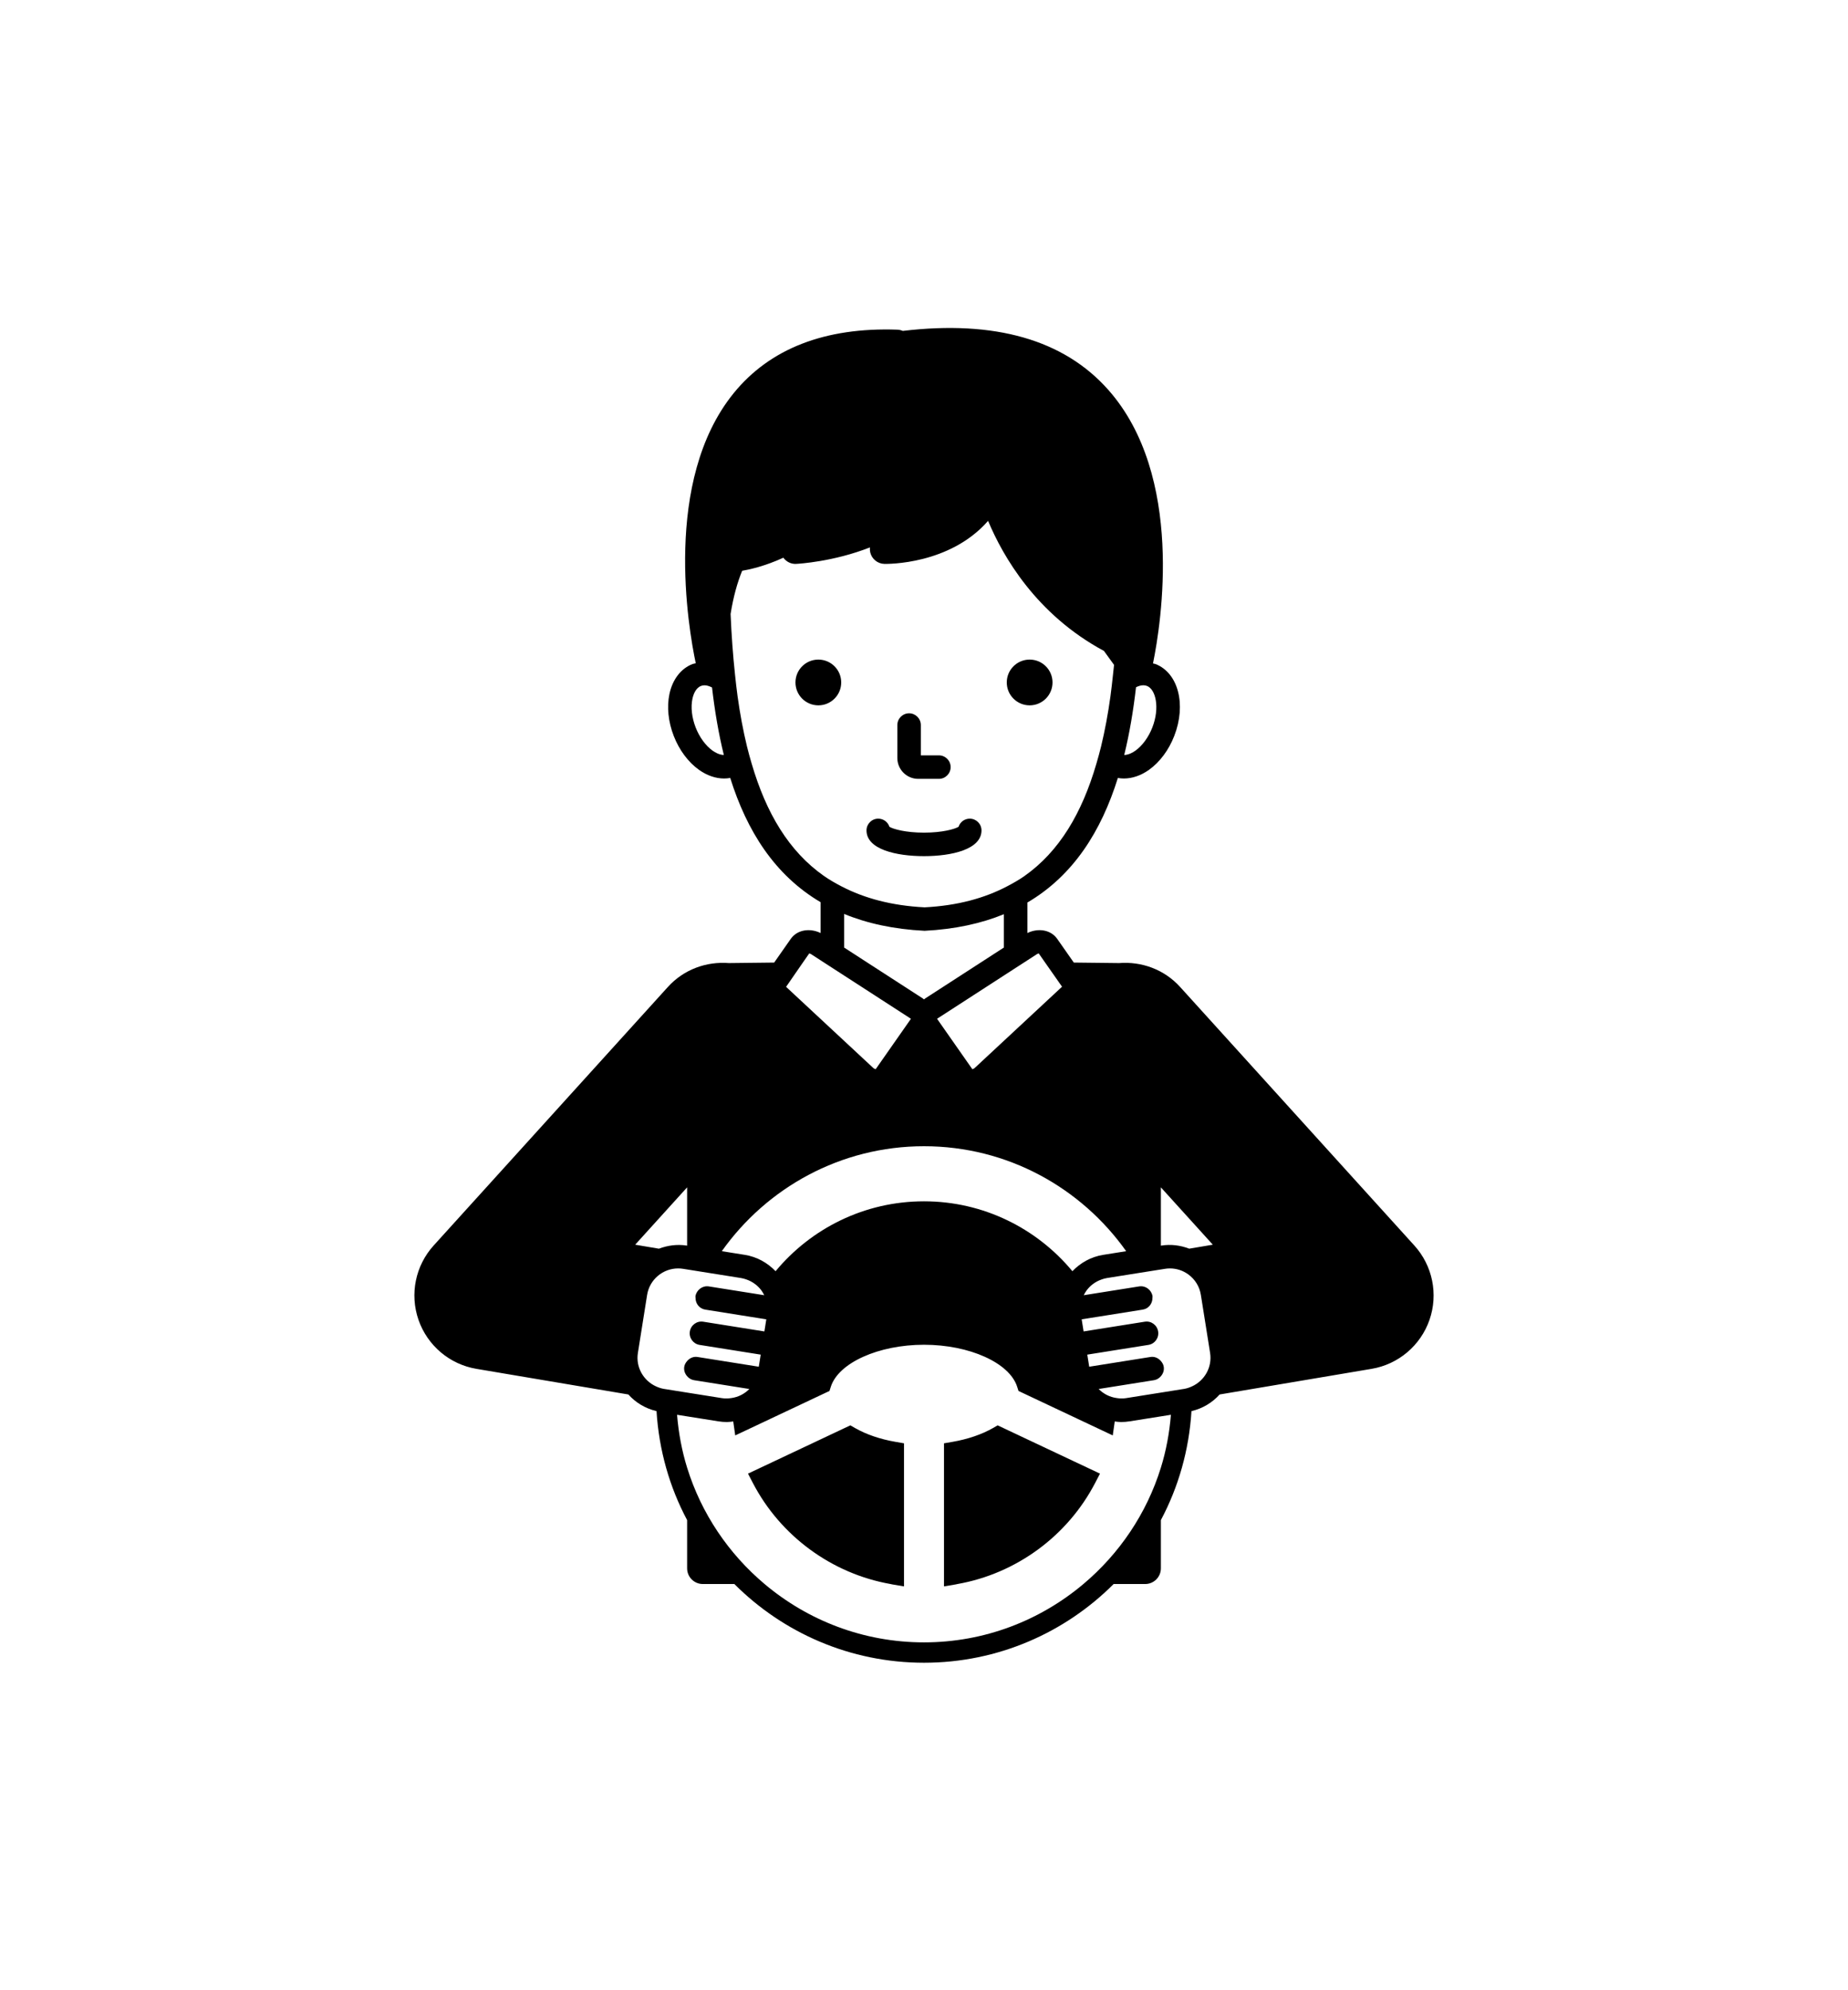 <?xml version="1.0" encoding="UTF-8"?>
<svg width="118px" height="127px" viewBox="0 0 118 127" version="1.1" xmlns="http://www.w3.org/2000/svg" xmlns:xlink="http://www.w3.org/1999/xlink">
    <!-- Generator: Sketch 63.1 (92452) - https://sketch.com -->
    <title>Desktop HD Copy</title>
    <desc>Created with Sketch.</desc>
    <g id="Page-1" stroke="none" stroke-width="1" fill="none" fill-rule="evenodd">
        <g id="Desktop-HD" transform="translate(-464, -427)" fill="#000000" fill-rule="nonzero">
            <g id="noun_Driver_1125178" transform="translate(490, 447.342)">
                <path d="M38.285,23.217 C38.285,22.41 38.939,21.757 39.746,21.757 C40.553,21.757 41.206,22.41 41.206,23.217 C41.206,24.024 40.553,24.678 39.746,24.678 C38.939,24.678 38.285,24.024 38.285,23.217 Z M28.591,70.802 L28.297,70.633 L21.762,73.715 L22.074,74.315 C23.836,77.7 27.115,80.1 30.859,80.761 C30.895,80.767 30.93,80.779 30.966,80.785 L31.723,80.912 L31.723,80.761 L31.723,71.78 L31.184,71.687 C30.201,71.518 29.305,71.212 28.591,70.802 Z M37.409,70.803 C36.694,71.212 35.797,71.518 34.817,71.687 L34.277,71.78 L34.277,80.761 L34.277,80.912 L35.034,80.785 C35.07,80.779 35.105,80.767 35.141,80.761 C38.885,80.1 42.164,77.7 43.925,74.315 L44.238,73.715 L37.703,70.634 L37.409,70.803 Z M32.628,29.37 L33.951,29.37 C34.365,29.37 34.701,29.034 34.701,28.62 C34.701,28.206 34.365,27.87 33.951,27.87 L32.798,27.87 L32.798,25.937 C32.798,25.523 32.463,25.187 32.048,25.187 C31.634,25.187 31.298,25.523 31.298,25.937 L31.298,28.04 C31.298,28.773 31.895,29.37 32.628,29.37 Z M65.278,63.899 C64.709,65.539 63.292,66.739 61.58,67.027 L51.878,68.663 C51.412,69.18 50.797,69.558 50.079,69.725 C49.923,72.225 49.243,74.584 48.125,76.682 L48.125,79.761 C48.125,80.313 47.677,80.761 47.125,80.761 L45.11,80.761 C42.007,83.864 37.724,85.785 33,85.785 C28.276,85.785 23.993,83.864 20.89,80.761 L18.875,80.761 C18.323,80.761 17.875,80.313 17.875,79.761 L17.875,76.682 C16.756,74.584 16.077,72.225 15.921,69.725 C15.203,69.558 14.587,69.18 14.122,68.663 L4.42,67.027 C2.709,66.739 1.291,65.539 0.722,63.899 C0.153,62.259 0.525,60.44 1.691,59.154 L16.644,42.655 C17.672,41.52 19.122,41.017 20.539,41.128 L23.434,41.095 L24.491,39.585 C24.898,39.004 25.7,38.872 26.399,39.211 L26.399,37.243 C23.466,35.515 21.691,32.699 20.627,29.312 C20.498,29.336 20.367,29.347 20.234,29.347 C19.702,29.347 19.146,29.159 18.632,28.794 C17.946,28.304 17.373,27.537 17.021,26.633 C16.669,25.727 16.571,24.775 16.746,23.95 C16.943,23.025 17.479,22.329 18.217,22.042 C18.284,22.016 18.357,22.012 18.426,21.993 C17.954,19.763 16.311,10.34 20.844,4.757 C23.158,1.907 26.682,0.538 31.298,0.7 C31.42,0.704 31.537,0.732 31.645,0.779 C37.522,0.081 41.929,1.344 44.758,4.53 C49.641,10.028 48.15,19.422 47.622,22.004 C47.675,22.02 47.732,22.022 47.784,22.042 C49.236,22.608 49.76,24.624 48.979,26.632 C48.627,27.537 48.054,28.304 47.367,28.794 C46.853,29.159 46.297,29.347 45.765,29.347 C45.635,29.347 45.506,29.336 45.379,29.313 C44.316,32.713 42.539,35.538 39.601,37.264 L39.601,39.211 C40.299,38.872 41.102,39.003 41.509,39.587 L42.565,41.095 L45.459,41.128 C46.876,41.016 48.327,41.519 49.356,42.655 L64.309,59.154 C65.475,60.44 65.846,62.259 65.278,63.899 Z M45.785,27.846 C46.065,27.842 46.338,27.685 46.497,27.572 C46.942,27.255 47.338,26.714 47.581,26.088 C48.068,24.838 47.802,23.659 47.239,23.44 C47.162,23.41 47.083,23.397 47.004,23.397 C46.838,23.397 46.677,23.454 46.538,23.523 C46.366,25.018 46.123,26.469 45.785,27.846 Z M20.219,27.845 C19.88,26.472 19.637,25.026 19.465,23.536 C19.299,23.455 19.137,23.399 18.992,23.399 C18.91,23.399 18.832,23.412 18.761,23.44 C18.407,23.577 18.266,24.014 18.213,24.262 C18.1,24.796 18.175,25.462 18.419,26.088 C18.663,26.714 19.058,27.255 19.503,27.572 C19.663,27.685 19.939,27.842 20.219,27.845 Z M39.601,40.953 L39.382,41.095 L38.851,41.437 L36.78,42.777 L35.21,43.793 L33.887,44.648 C33.866,44.661 33.849,44.676 33.837,44.688 L36.085,47.899 C36.124,47.893 36.184,47.873 36.239,47.822 L41.804,42.646 C41.808,42.643 41.811,42.64 41.814,42.636 L40.734,41.095 L40.327,40.513 C40.298,40.516 40.257,40.528 40.213,40.557 L39.601,40.953 Z M34.684,42.346 L36.619,41.095 L38.101,40.136 L38.101,38.009 C36.658,38.599 34.985,38.969 33.038,39.068 C31.058,38.968 29.36,38.593 27.899,37.992 L27.899,40.136 L29.38,41.095 L31.316,42.346 L32.599,43.176 L32.927,43.388 C32.953,43.405 32.975,43.427 33,43.446 C33.025,43.427 33.046,43.405 33.073,43.388 L33.401,43.176 L34.684,42.346 Z M26.611,35.567 C26.962,35.813 27.34,36.029 27.731,36.232 C29.202,36.996 30.944,37.464 33.038,37.57 C35.136,37.463 36.878,36.986 38.348,36.208 C38.714,36.015 39.071,35.813 39.402,35.581 C41.638,34.012 43.086,31.558 44.006,28.408 C44.111,28.046 44.215,27.681 44.307,27.301 C44.55,26.294 44.75,25.227 44.906,24.096 C44.966,23.657 45.016,23.201 45.065,22.745 C45.088,22.528 45.114,22.316 45.135,22.095 L44.49,21.205 C40.161,18.876 38.038,15.167 37.092,12.903 C34.642,15.705 30.669,15.653 30.471,15.65 C30.04,15.64 29.669,15.34 29.568,14.92 C29.543,14.812 29.537,14.703 29.548,14.597 C27.213,15.514 25.003,15.64 24.837,15.649 C24.518,15.67 24.203,15.511 24.019,15.255 C22.845,15.796 21.85,16.011 21.389,16.089 C21.083,16.836 20.826,17.748 20.65,18.847 C20.708,20.208 20.803,21.507 20.936,22.746 C20.985,23.203 21.035,23.66 21.096,24.099 C21.252,25.226 21.452,26.29 21.695,27.294 C21.787,27.674 21.891,28.039 21.997,28.401 C22.918,31.545 24.369,33.996 26.611,35.567 Z M24.194,42.645 L29.759,47.822 C29.816,47.873 29.877,47.893 29.916,47.899 L32.163,44.688 C32.151,44.676 32.134,44.661 32.112,44.648 L30.79,43.793 L29.22,42.777 L27.148,41.438 L26.618,41.095 L26.399,40.953 L25.787,40.557 C25.741,40.528 25.7,40.516 25.672,40.512 L25.265,41.095 L24.194,42.645 Z M20.089,59.517 L21.556,59.751 C22.34,59.876 23.012,60.262 23.523,60.795 C25.784,58.072 29.192,56.334 33,56.334 C36.807,56.334 40.215,58.072 42.476,60.795 C42.987,60.262 43.659,59.876 44.443,59.751 L45.91,59.518 C43.039,55.471 38.328,52.818 33,52.818 C27.672,52.818 22.96,55.471 20.089,59.517 Z M14.558,59.103 L16.073,59.358 C16.624,59.15 17.229,59.063 17.851,59.16 L17.875,59.164 L17.875,55.443 L14.558,59.103 Z M17.177,68.432 L17.875,68.543 L20.038,68.887 L20.101,68.897 C20.101,68.897 20.101,68.897 20.102,68.897 C20.304,68.929 20.501,68.92 20.694,68.893 C20.92,68.861 21.137,68.794 21.335,68.691 C21.525,68.592 21.699,68.466 21.848,68.313 L21.355,68.235 L21.179,68.207 L20.71,68.132 L18.314,67.751 C18.134,67.723 17.986,67.625 17.875,67.498 C17.733,67.336 17.655,67.122 17.691,66.893 C17.714,66.75 17.786,66.631 17.875,66.528 C18.04,66.337 18.286,66.224 18.549,66.271 L20.863,66.639 L21.504,66.741 L22.145,66.843 L22.31,66.869 L22.45,66.891 L22.528,66.404 L22.573,66.12 L22.3,66.076 L21.656,65.974 L21.012,65.871 L18.672,65.499 C18.263,65.435 17.984,65.05 18.049,64.641 C18.114,64.233 18.5,63.951 18.908,64.019 L21.447,64.423 L22.101,64.527 L22.754,64.631 L22.808,64.639 L22.852,64.365 L22.893,64.105 L22.931,63.867 L22.859,63.855 L22.411,63.784 L21.742,63.678 L19.03,63.246 C18.658,63.188 18.408,62.862 18.412,62.496 C18.412,62.459 18.401,62.425 18.407,62.388 C18.438,62.194 18.546,62.032 18.69,61.919 C18.849,61.795 19.053,61.73 19.266,61.766 L22.324,62.252 L22.481,62.277 L22.799,62.328 C22.749,62.227 22.694,62.128 22.628,62.036 C22.39,61.709 22.052,61.457 21.654,61.32 C21.546,61.283 21.436,61.25 21.32,61.232 L19.21,60.896 L18.518,60.786 L17.875,60.683 L17.847,60.679 L17.615,60.642 C17.509,60.625 17.404,60.617 17.3,60.617 C16.332,60.617 15.477,61.323 15.32,62.308 L14.731,66.013 C14.586,66.924 15.088,67.785 15.892,68.148 C16.051,68.22 16.217,68.279 16.397,68.308 L16.532,68.329 L17.177,68.432 Z M48.766,69.959 L48.125,70.061 L46.134,70.377 C45.949,70.407 45.763,70.421 45.582,70.421 C45.445,70.421 45.313,70.401 45.18,70.385 C45.179,70.392 45.178,70.398 45.177,70.406 L45.052,71.276 L39.034,68.438 L38.948,68.168 C38.459,66.641 35.901,65.489 33,65.489 C30.099,65.489 27.541,66.641 27.051,68.168 L26.965,68.438 L20.947,71.276 L20.822,70.406 C20.821,70.398 20.821,70.392 20.82,70.385 C20.687,70.4 20.555,70.421 20.419,70.421 C20.236,70.421 20.051,70.407 19.866,70.377 L17.875,70.061 L17.232,69.959 C17.328,71.124 17.539,72.257 17.875,73.338 C18.784,76.267 20.527,78.831 22.82,80.761 C25.575,83.081 29.125,84.485 33,84.485 C36.875,84.485 40.424,83.081 43.179,80.761 C45.473,78.83 47.216,76.265 48.125,73.335 C48.46,72.255 48.671,71.123 48.766,69.959 Z M51.268,66.012 L50.679,62.308 C50.595,61.779 50.31,61.315 49.877,61 C49.531,60.748 49.123,60.617 48.703,60.617 C48.597,60.617 48.491,60.625 48.384,60.643 L48.153,60.68 L48.125,60.684 L47.482,60.786 L46.789,60.896 L44.679,61.232 C44.563,61.25 44.453,61.283 44.346,61.32 C43.947,61.457 43.609,61.709 43.372,62.036 C43.306,62.128 43.25,62.226 43.2,62.328 L43.518,62.277 L43.676,62.252 L46.733,61.766 C46.946,61.73 47.149,61.792 47.307,61.914 C47.453,62.027 47.56,62.191 47.591,62.388 C47.597,62.425 47.587,62.459 47.587,62.496 C47.592,62.862 47.342,63.188 46.969,63.246 L44.258,63.678 L43.588,63.784 L43.14,63.856 L43.068,63.867 L43.106,64.106 L43.148,64.366 L43.191,64.639 L43.245,64.631 L43.899,64.527 L44.552,64.423 L47.091,64.019 C47.504,63.95 47.885,64.232 47.95,64.641 C48.015,65.05 47.737,65.435 47.328,65.499 L44.988,65.871 L44.344,65.974 L43.699,66.076 L43.426,66.12 L43.472,66.404 L43.549,66.891 L43.689,66.869 L43.854,66.843 L44.496,66.741 L45.137,66.639 L47.45,66.271 C47.716,66.224 47.961,66.337 48.125,66.527 C48.214,66.63 48.286,66.749 48.308,66.893 C48.345,67.122 48.266,67.337 48.125,67.498 C48.014,67.626 47.866,67.723 47.686,67.751 L45.29,68.132 L44.82,68.207 L44.645,68.235 L44.152,68.313 C44.302,68.466 44.475,68.591 44.664,68.69 C44.863,68.793 45.08,68.86 45.306,68.892 C45.499,68.92 45.696,68.929 45.898,68.897 L45.961,68.887 L48.125,68.543 L48.822,68.432 L49.467,68.329 L49.603,68.308 C49.783,68.279 49.949,68.22 50.108,68.148 C50.912,67.785 51.413,66.924 51.268,66.012 Z M51.442,59.103 L48.125,55.443 L48.125,59.165 L48.149,59.161 C48.764,59.061 49.372,59.141 49.936,59.357 L51.442,59.103 Z M33,34.303 C34.774,34.303 36.671,33.871 36.671,32.66 C36.671,32.246 36.335,31.91 35.921,31.91 C35.586,31.91 35.303,32.129 35.206,32.431 C34.955,32.58 34.167,32.803 33,32.803 C31.833,32.803 31.044,32.58 30.793,32.431 C30.696,32.129 30.413,31.91 30.079,31.91 C29.665,31.91 29.329,32.246 29.329,32.66 C29.329,33.871 31.225,34.303 33,34.303 Z M27.714,23.217 C27.714,22.41 27.06,21.757 26.254,21.757 C25.447,21.757 24.793,22.41 24.793,23.217 C24.793,24.024 25.447,24.678 26.254,24.678 C27.06,24.678 27.714,24.024 27.714,23.217 Z" id="Shape"></path>
            </g>
        </g>
    </g>
</svg>